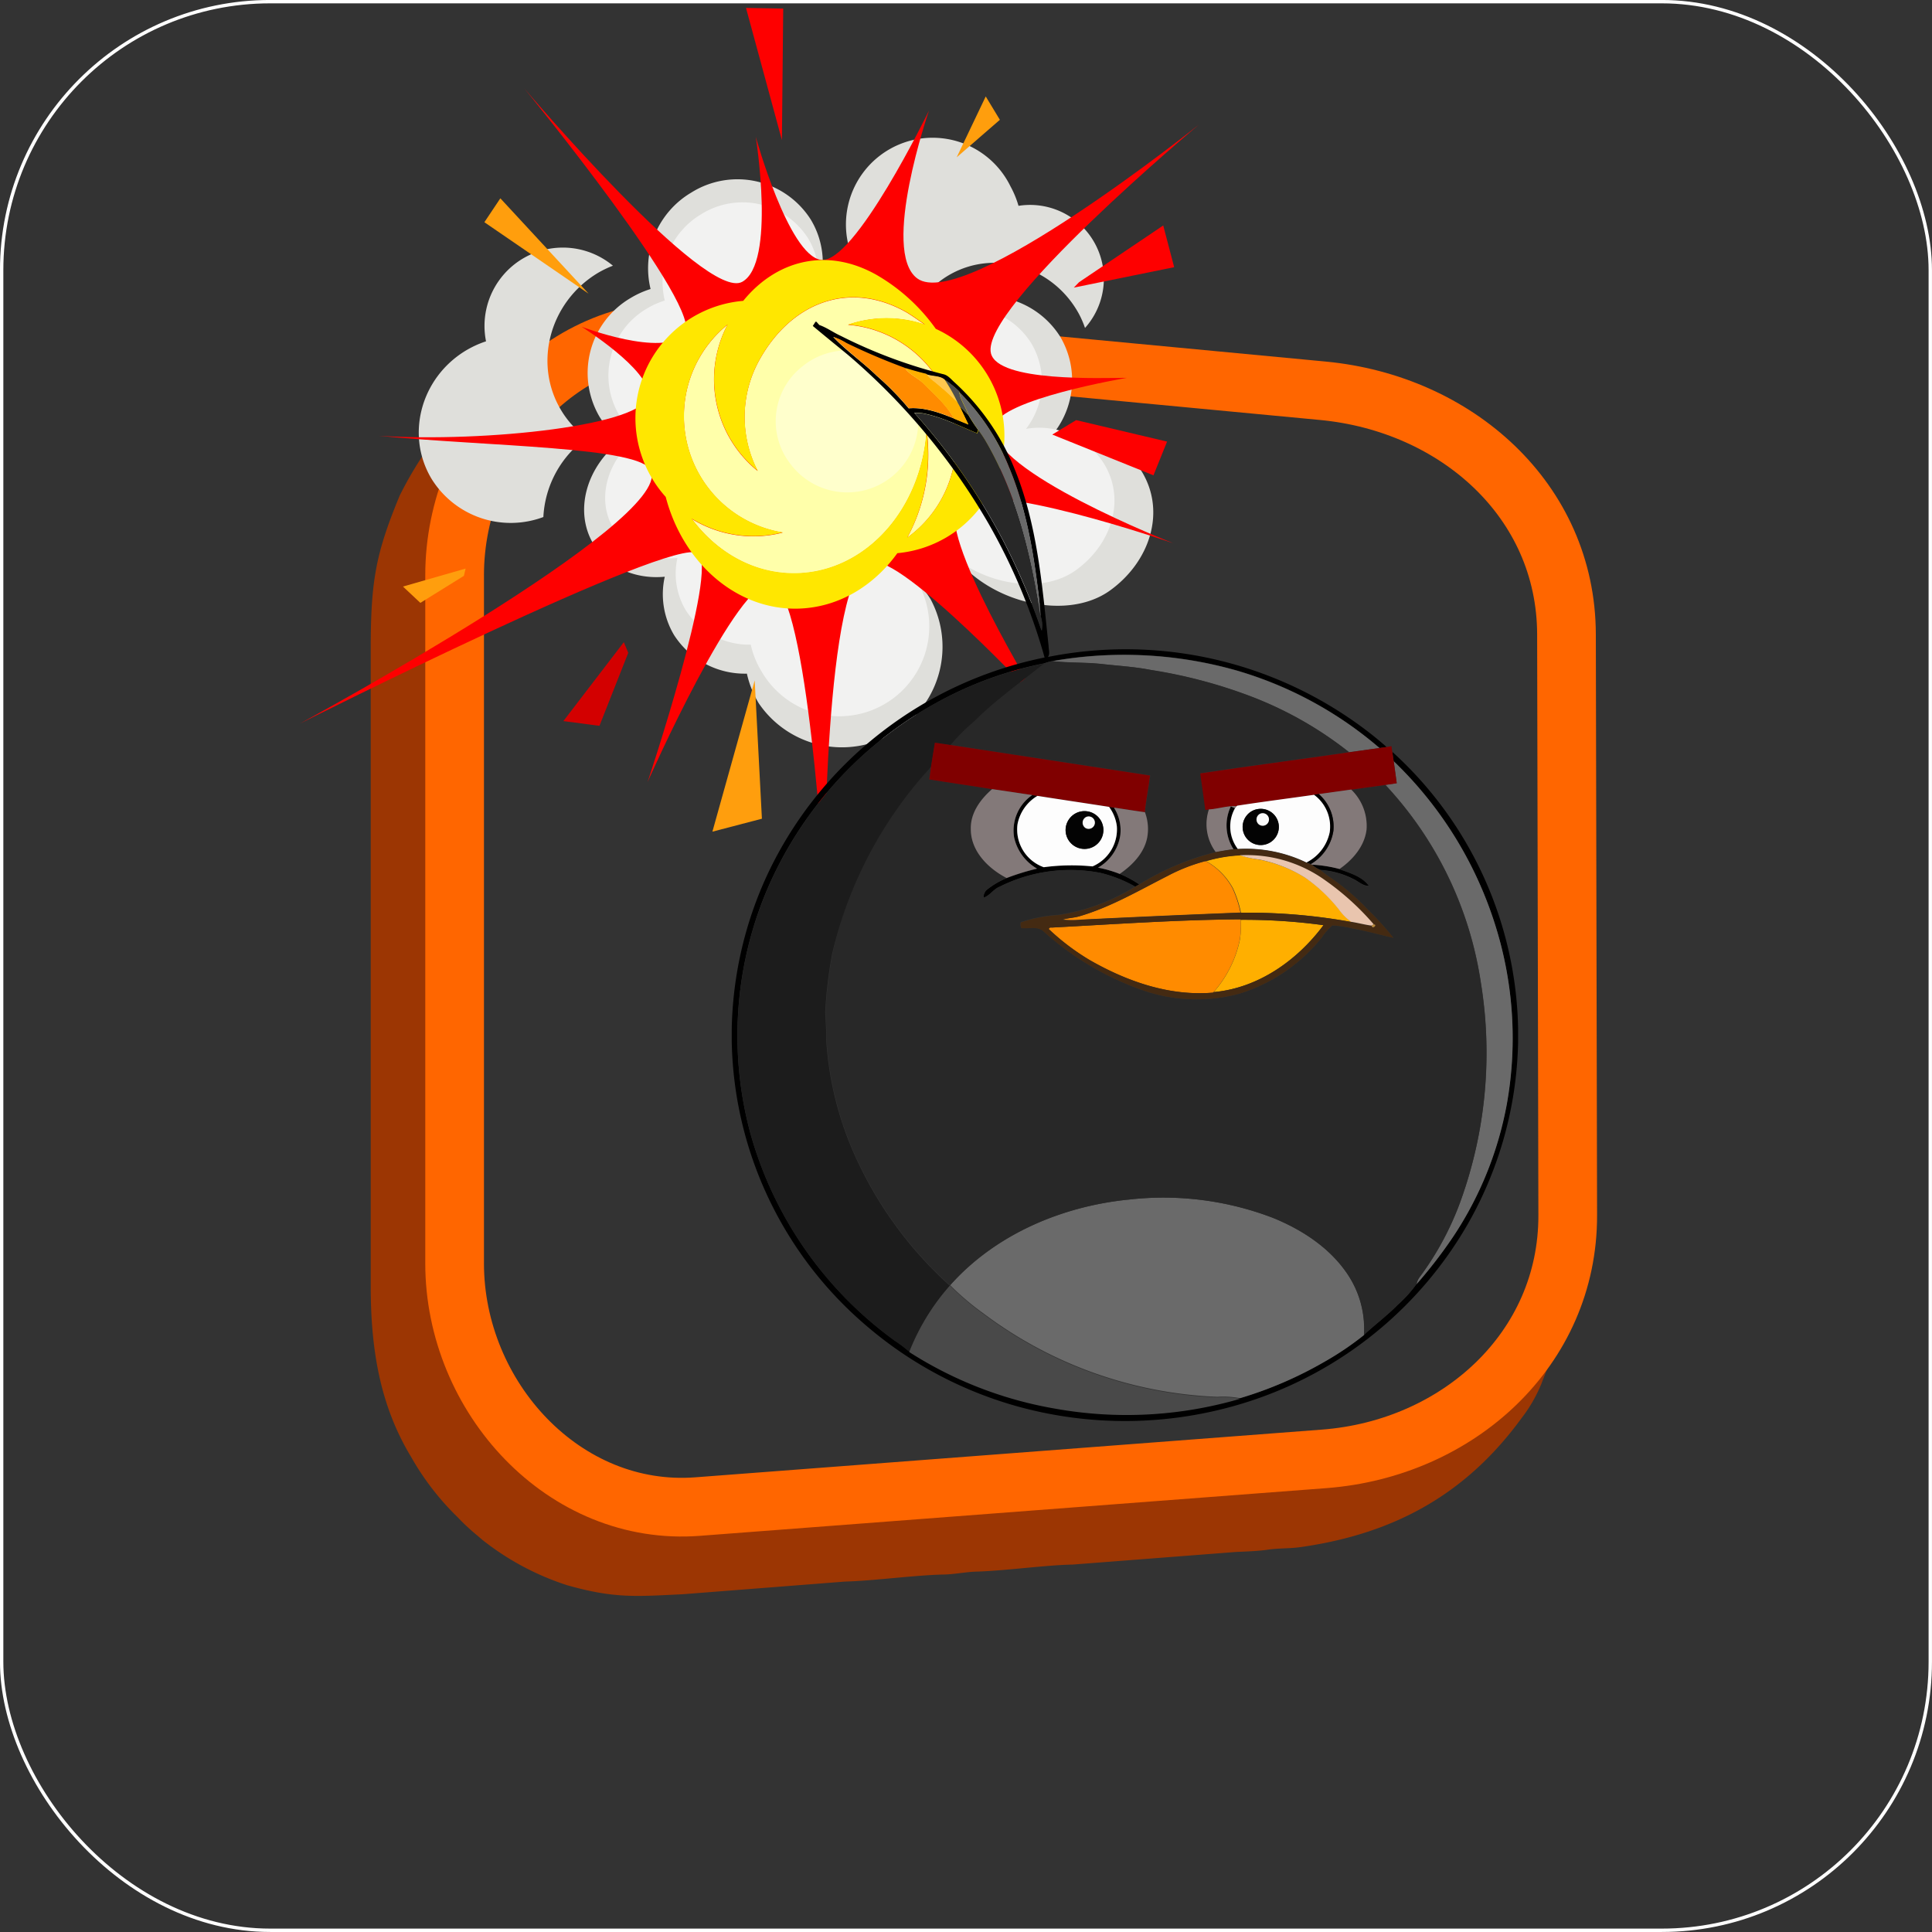 <svg id="Warstwa_1" data-name="Warstwa 1" xmlns="http://www.w3.org/2000/svg" viewBox="0 0 326.55 326.55"><rect x="0" y="0" width="326.55" height="326.55" fill="#333333" stroke="none"/><defs><style>.cls-1,.cls-3{fill:none;stroke-miterlimit:22.93;}.cls-1{stroke:#fff;stroke-width:0.57px;}.cls-2{fill:#9c3603;}.cls-10,.cls-11,.cls-12,.cls-13,.cls-14,.cls-15,.cls-16,.cls-17,.cls-18,.cls-19,.cls-2,.cls-20,.cls-21,.cls-22,.cls-23,.cls-24,.cls-25,.cls-26,.cls-27,.cls-28,.cls-29,.cls-3,.cls-4,.cls-5,.cls-6,.cls-7,.cls-8,.cls-9{fill-rule:evenodd;}.cls-3{stroke:#f60;stroke-width:9.92px;}.cls-4{fill:#dfdfdb;}.cls-5{fill:#f2f2f1;}.cls-6{fill:#fe0000;}.cls-7{fill:#ffa;}.cls-8{fill:#ffe700;}.cls-9{fill:#ffc;}.cls-10{fill:#ff9e0d;}.cls-11{fill:#d30000;}.cls-13{fill:#ff8b00;}.cls-14{fill:#ffaf00;}.cls-15{fill:#ffc74e;}.cls-16{fill:#4e4e4e;}.cls-17{fill:#6a6a6a;}.cls-18{fill:#282828;}.cls-19{fill:#1c1c1c;}.cls-20{fill:maroon;}.cls-21{fill:#837979;}.cls-22{fill:#010101;}.cls-23{fill:#fdfdfd;}.cls-24{fill:#030303;}.cls-25{fill:#fbfbfb;}.cls-26{fill:#442a12;}.cls-27{fill:#e9c5ae;}.cls-28{fill:#b78639;}.cls-29{fill:#494949;}</style></defs><rect class="cls-1" x="0.28" y="0.28" width="325.98" height="325.98" rx="45.38"/><path class="cls-2" d="M196.82,367.31V475.07c0,11,1.68,20.38,6.85,28.9a45.2,45.2,0,0,0,7.85,10.16,35.32,35.32,0,0,0,3.09,2.9c.61.49.88.79,1.58,1.31A45.58,45.58,0,0,0,230,525.61c8,2.27,11.63,1.91,19.57,1.53L277,525c4.73-.12,11.62-1.07,16.57-1.19,1.64,0,3.87-.44,5.51-.49,4.59-.11,12.08-1.13,16.33-1.19L343,520c1.74-.09,3.68-.13,5.38-.38,1.86-.28,3.68-.18,5.56-.44,16.18-2.28,28.19-9.16,37.43-21.85a24.6,24.6,0,0,0,3.34-5.82c.51-1.4,1.92-4.52,1.72-5.9s-2-1-3.21-2.16a7.2,7.2,0,0,0-3.34-1.88c-3,6.19-9.17,11.58-15.14,13.39a40.82,40.82,0,0,1-18.64,9.34c-5.73,1.14-19.23,1.78-25.57,2.27-1.51.12-3.7.45-5.29.47s-3.84.24-5.11.41c-3.13.42-12.35.68-15.64,1.16l-62.29,4.67c-10.49,0-19.92-6.65-25.4-15.17a36.69,36.69,0,0,1-5.56-18.91V363a36.68,36.68,0,0,1,5.71-19.49c.42-.68.86-1.32,1.32-1.95.83-6.25,2.57-10.21,9.24-15.82a7.64,7.64,0,0,0-3.71-3.63c-2.21-.94-1.3-2.31-3-1.51a52.33,52.33,0,0,0-5.68,3.59,48.78,48.78,0,0,0-8.48,9,63.13,63.13,0,0,0-4.93,8.27C197.74,351.09,196.82,355.68,196.82,367.31Z" transform="translate(-134.16 -257.68)"/><path class="cls-3" d="M252.11,313.73l105.66,10c22.53,2.14,41.11,18.52,41.16,41.16l.21,98.21c.05,22.64-18.58,39.44-41.16,41.16l-105.87,8.06C229.53,514.08,211,493.84,211,471.21V354.89C211,332.25,229.57,311.58,252.11,313.73Z" transform="translate(-134.16 -257.68)"/><path class="cls-4" d="M286.17,330.69a13.46,13.46,0,0,0,1.28-1.34c.13.23.24.47.38.7a14.08,14.08,0,0,0,8.37,6.27,30.7,30.7,0,0,0-4.05,1.24,14.79,14.79,0,0,0-1-2,14,14,0,0,0-5-4.87Zm26.19.07a14.43,14.43,0,0,0,1-16.17,14.67,14.67,0,0,0-20.23-4.6,15.44,15.44,0,0,0-3.74,3.19c-.12-.23-.23-.47-.37-.69a14.49,14.49,0,0,0-16.42-6.24,14.1,14.1,0,0,0-1.39-11.44A14.68,14.68,0,0,0,251,290.23a14.86,14.86,0,0,0-6.88,16.3,15.29,15.29,0,0,0-3.34,1.5,14.67,14.67,0,0,0-5.31,20.05,13.89,13.89,0,0,0,3.68,4c-5.91,4.48-8,12-4.69,17.55,2.43,4,7.12,6,12.06,5.53a13.5,13.5,0,0,0,1.56,9.84,14.2,14.2,0,0,0,12.32,6.54,16.8,16.8,0,0,0,2,5A17,17,0,0,0,291.47,359a17.18,17.18,0,0,0-4-4.51,15,15,0,0,0,5.31-8.34c3,11.75,20.23,17.72,29.06,11.29,6.67-4.85,9.43-13.24,5.31-20.05A14.45,14.45,0,0,0,312.36,330.76Z" transform="translate(-134.16 -257.68)"/><path class="cls-4" d="M233.29,331.71a16,16,0,0,1-4.26-4.65c-4.77-7.88-2-18.28,6.14-23.22a17.1,17.1,0,0,1,2.59-1.25,13.24,13.24,0,0,0-21.45,12.78,17,17,0,0,0-3.43,1.57c-7.64,4.63-10.21,14.35-5.75,21.72A15.75,15.75,0,0,0,226,345.07,17.54,17.54,0,0,1,233.29,331.71Z" transform="translate(-134.16 -257.68)"/><path class="cls-4" d="M290.32,307.85a15.25,15.25,0,0,1,4.53-3.84c7.58-4.2,17.27-1.24,21.62,6.63a15.81,15.81,0,0,1,1.08,2.47,12.47,12.47,0,0,0-11.24-20.64,16,16,0,0,0-1.35-3.28A14.65,14.65,0,0,0,278,300.55,16.48,16.48,0,0,1,290.32,307.85Z" transform="translate(-134.16 -257.68)"/><path class="cls-5" d="M284.16,330.1a14.33,14.33,0,0,0,1.14-1.2c.11.21.21.42.33.63a12.63,12.63,0,0,0,7.49,5.61,28.7,28.7,0,0,0-3.62,1.1,13.36,13.36,0,0,0-.88-1.78,12.49,12.49,0,0,0-4.46-4.36Zm23.42.07a12.9,12.9,0,0,0,.89-14.47,13.11,13.11,0,0,0-18.09-4.11,14,14,0,0,0-3.35,2.85c-.11-.21-.21-.42-.33-.62A13,13,0,0,0,272,308.24,12.67,12.67,0,0,0,270.77,298a13.14,13.14,0,0,0-18.09-4.11,13.32,13.32,0,0,0-6.16,14.59,13.72,13.72,0,0,0-3,1.34,13.13,13.13,0,0,0-4.75,17.94,12.46,12.46,0,0,0,3.29,3.59c-5.29,4-7.19,10.73-4.19,15.69,2.18,3.59,6.37,5.33,10.79,4.95a12.09,12.09,0,0,0,1.39,8.8,12.71,12.71,0,0,0,11,5.85,15,15,0,0,0,1.81,4.5,15.2,15.2,0,1,0,26-15.74,14.93,14.93,0,0,0-3.57-4,13.42,13.42,0,0,0,4.75-7.47c2.72,10.52,18.1,15.85,26,10.1,6-4.34,8.43-11.85,4.75-17.93A12.9,12.9,0,0,0,307.58,330.17Z" transform="translate(-134.16 -257.68)"/><path class="cls-6" d="M324.65,321.54c-4.3,0-21.79.75-23-4.14-1.88-7.71,35.17-38.67,35.17-38.67s-39.77,31.85-47.64,26c-6.2-4.64,2-28.36,2-28.36s-12.63,26.08-18.28,25.23c-5.48-.82-11-20.79-11-20.79s3.43,21.38-2.3,24.51c-6.24,3.41-36.82-32.7-36.82-32.7s30.75,37.57,27.07,41.54-17.39-1.26-17.39-1.26,11.63,7.3,11.26,11.59c-.43,5.06-27.39,8-45.56,6.85,18.63,1.83,44.39,1.82,46.05,5.9,3.52,8.7-59.33,42.73-59.33,42.73s63.14-31.76,67.25-28.77c3.56,2.58-8.51,38.65-8.51,38.65s15.4-34.85,21-33.51c6.05,1.46,8.89,51.19,8.89,51.19s-.09-53.27,7.83-54.91c5.47-1.14,28.54,23.74,28.54,23.74s-17.84-29-13.77-33.37c4.31-4.62,36.41,6.53,36.41,6.53S301,337.2,302.21,329.73C303,325.19,324.65,321.54,324.65,321.54Z" transform="translate(-134.16 -257.68)"/><path class="cls-7" d="M290.8,330.51a26.43,26.43,0,0,1,.24,3,29.28,29.28,0,0,1-3.55,15.07,19.92,19.92,0,0,0-10-36,19.93,19.93,0,0,1,13,0c-1.3-.93-2.72-1.89-3.29-2.2-9.62-5.35-19.33-1.5-24.68,8.13a19.89,19.89,0,0,0-.3,18.78,19.92,19.92,0,0,1-5.1-24.72,19.92,19.92,0,0,0,9.34,35.13,19.91,19.91,0,0,1-15.38-2.31c4.32,5.82,10.76,9.44,17.86,9.24C280.62,354.25,289.91,343.73,290.8,330.51Z" transform="translate(-134.16 -257.68)"/><path class="cls-8" d="M251.1,345.35a19.91,19.91,0,0,0,15.38,2.31,19.92,19.92,0,0,1-9.34-35.13,19.92,19.92,0,0,0,5.1,24.72,19.89,19.89,0,0,1,.3-18.78c5.35-9.63,15.06-13.48,24.68-8.13.57.31,2,1.27,3.29,2.2a19.93,19.93,0,0,0-13,0,19.92,19.92,0,0,1,10,36A29.28,29.28,0,0,0,291,333.48a26.43,26.43,0,0,0-.24-3c-.89,13.22-10.18,23.74-21.84,24.08-7.1.2-13.54-3.42-17.86-9.24Zm34.73,5.83a19.91,19.91,0,0,0,6.5-37.92,31.76,31.76,0,0,0-10.14-9.19c-8.32-4.62-16.81-2.42-22.41,4.46a19.89,19.89,0,0,0-13.1,33.14c2.92,11.17,12,19.18,22.45,18.88C275.88,360.35,281.83,356.74,285.83,351.18Z" transform="translate(-134.16 -257.68)"/><path class="cls-9" d="M269.78,319.61a12,12,0,1,1-2,16.51A11.76,11.76,0,0,1,269.78,319.61Z" transform="translate(-134.16 -257.68)"/><polygon class="cls-10" points="99.49 49.64 81.87 37.56 84.57 33.52 99.49 49.64"/><polygon class="cls-6" points="132.16 23.68 126.09 1.34 132.38 1.45 132.16 23.68"/><polygon class="cls-10" points="127.56 115 120.41 140.57 128.78 138.38 127.56 115"/><polygon class="cls-6" points="181.5 48.61 182.38 47.7 196.61 38.11 198.46 45.16 181.5 48.61"/><polygon class="cls-6" points="177.86 73.45 194.96 80.34 197.26 74.64 181.89 71.01 177.86 73.45"/><polygon class="cls-10" points="161.7 26.59 166.61 16.3 169 20.25 161.7 26.59"/><polygon class="cls-11" points="106.19 110.34 101.32 122.68 95.22 121.88 105.44 108.54 106.19 110.34"/><polygon class="cls-10" points="78.41 97.33 71.05 101.9 68.11 99.14 78.7 96.1 78.41 97.33"/><path class="cls-12" d="M272,312.06h.15l.49.55c1.29.45,2.4,1.29,3.65,1.85a83.94,83.94,0,0,0,17.27,6.46c.83.16,1.35.87,1.95,1.4a39.94,39.94,0,0,1,10,14.28c4,9.59,4.81,20.09,5.89,30.32,0,.6.27,1.27-.11,1.8a67.14,67.14,0,0,1,51.38,10.65,61.78,61.78,0,0,1,5.86,4.57l-1.19.17A64.86,64.86,0,0,0,343.21,371a69.63,69.63,0,0,0-31.15-1.6,9.12,9.12,0,0,0-1.42.4A62.26,62.26,0,0,0,293.29,376a65.46,65.46,0,0,0-29.79,32.8A63.26,63.26,0,0,0,261,449.26a64.77,64.77,0,0,0,24.4,35,25.31,25.31,0,0,1,2.43,1.83,66.55,66.55,0,0,0,24.64,9.56A68.47,68.47,0,0,0,343.76,494,66.09,66.09,0,0,0,358,487.84a51,51,0,0,0,6.67-4.51c1.87-1.76,3.95-3.3,5.76-5.14a21.58,21.58,0,0,0,3.14-3.48,80.59,80.59,0,0,0,6.17-8,60,60,0,0,0,9.11-22.55,63.45,63.45,0,0,0-2.2-30.85,65.63,65.63,0,0,0-16.94-27c-.07-.52-.15-1-.23-1.56a64.7,64.7,0,0,1,21.27,46.66V434A64.54,64.54,0,0,1,382,465a66.19,66.19,0,0,1-39.16,30.29,68,68,0,0,1-37.07,0,66.71,66.71,0,0,1-25.72-14,64.63,64.63,0,0,1-22.21-47.56v-2.22a64.79,64.79,0,0,1,5.7-25.3,65.68,65.68,0,0,1,19.66-24.81,66.66,66.66,0,0,1,27.52-12.59,100.41,100.41,0,0,0-9.47-22.62,109.66,109.66,0,0,0-23.71-28.48c-2-1.65-4-3.26-6-4.94l.45-.69Zm3,2.59h0c2.26,2.38,5,4.26,7.33,6.53a48.63,48.63,0,0,1,5.41,5.52c2.66-.22,5.22.74,7.65,1.71l2.44,1c-.48-1-1-2.06-1.48-3.1.48.5,1,1,1.45,1.46a27.23,27.23,0,0,0,1.69,2.58c-.05.13-.15.41-.21.54-3-1.24-6-2.78-9.21-3.37a9.1,9.1,0,0,0-1.38-.05,106,106,0,0,1,14.79,21.16,111.28,111.28,0,0,1,6.72,15.64,4.74,4.74,0,0,0-.18-2.48c-.09-1.33-.2-2.66-.38-4-.89-7.24-2.16-14.52-5-21.27A37.77,37.77,0,0,0,296.31,324v-.11a15.92,15.92,0,0,0-2.48-2c-.82-.69-2.1-.52-3.08-.9l0,0c-1.21-.33-2.42-.68-3.62-1l0,0a105.28,105.28,0,0,1-9.84-4.19A9.25,9.25,0,0,0,275.05,314.65Z" transform="translate(-134.16 -257.68)"/><path class="cls-12" d="M308.63,392.07l.88.13a7.12,7.12,0,0,0-3.37,4.8,6.77,6.77,0,0,0,4.44,7.26,35.49,35.49,0,0,1,8.24-.14,6.81,6.81,0,0,0,4.11-6.82,7,7,0,0,0-1.31-3.24l.82.13a7.09,7.09,0,0,1,1.07,4.68,7.6,7.6,0,0,1-3.76,5.46,20.41,20.41,0,0,1,3.66,1.06,19,19,0,0,1,3.29,1.77l-.69.38a22.44,22.44,0,0,0-5.84-2.31,26.72,26.72,0,0,0-17.09,2.35c-1,.41-1.62,1.5-2.68,1.84a1.72,1.72,0,0,1,.52-1.31,13.47,13.47,0,0,1,3.38-2,40.18,40.18,0,0,1,5.14-1.59,8.09,8.09,0,0,1-3.88-5.32A7.27,7.27,0,0,1,308.63,392.07Z" transform="translate(-134.16 -257.68)"/><path class="cls-12" d="M342.2,394l.68.31a6.29,6.29,0,0,0,.47,6.89c-.24,0-.47,0-.71,0A7.49,7.49,0,0,1,342.2,394Z" transform="translate(-134.16 -257.68)"/><path class="cls-12" d="M355.94,403.83a22.58,22.58,0,0,1,4.62.73c1.77.66,3.83,1.24,5,2.84-1,.05-1.78-.75-2.65-1.16a14.33,14.33,0,0,0-5.55-1.53A4.87,4.87,0,0,1,355.94,403.83Z" transform="translate(-134.16 -257.68)"/><path class="cls-13" d="M275.05,314.65a9.25,9.25,0,0,1,2.18,1,105.28,105.28,0,0,0,9.84,4.19l0,0c.84,1.22,2.33,1.73,3.34,2.8,1.8,1.79,3.77,3.5,5,5.76-2.43-1-5-1.93-7.65-1.71a48.63,48.63,0,0,0-5.41-5.52C280,318.91,277.31,317,275.05,314.65Z" transform="translate(-134.16 -257.68)"/><path class="cls-13" d="M331.54,405.72a29.8,29.8,0,0,1,6.41-2.5,11.68,11.68,0,0,1,4.52,4.57,19.2,19.2,0,0,1,1.35,4.13q-13.43.52-26.84,1.19a15.35,15.35,0,0,1-3.25,0c1-.3,2-.3,3-.61C321.93,411,326.69,408.18,331.54,405.72Z" transform="translate(-134.16 -257.68)"/><path class="cls-13" d="M311.91,414.46c10.64-.57,21.28-1.32,31.94-1.39v.08a14.45,14.45,0,0,1-.14,3.35,19.23,19.23,0,0,1-4.44,8.87l-.07.09c-7.35.64-14.56-1.88-20.86-5.49a39.31,39.31,0,0,1-6.93-5.24C311.46,414.5,311.63,414.41,311.91,414.46Z" transform="translate(-134.16 -257.68)"/><path class="cls-14" d="M287.09,319.85c1.2.37,2.41.72,3.62,1l0,0a7.67,7.67,0,0,0,1.42,1.31A51,51,0,0,1,296,325.7l.36.65c.48,1,1,2.06,1.48,3.1l-2.44-1c-1.24-2.26-3.21-4-5-5.76C289.42,321.58,287.93,321.07,287.09,319.85Z" transform="translate(-134.16 -257.68)"/><path class="cls-14" d="M338,403.22a24.46,24.46,0,0,1,5.76-1,16.47,16.47,0,0,0,3.35.77,23,23,0,0,1,7.77,3.1,27,27,0,0,1,5.72,5.42,8.63,8.63,0,0,0,2,2,97.53,97.53,0,0,0-18.69-1.56,19.2,19.2,0,0,0-1.35-4.13A11.68,11.68,0,0,0,338,403.22Z" transform="translate(-134.16 -257.68)"/><path class="cls-14" d="M343.85,413.15a99,99,0,0,1,14,.91c-4.42,5.94-11,10.63-18.56,11.31a19.23,19.23,0,0,0,4.44-8.87A14.45,14.45,0,0,0,343.85,413.15Z" transform="translate(-134.16 -257.68)"/><path class="cls-15" d="M290.74,320.93c1,.38,2.26.21,3.08.9A30.26,30.26,0,0,1,296,325.7a51,51,0,0,0-3.88-3.46A7.67,7.67,0,0,1,290.74,320.93Z" transform="translate(-134.16 -257.68)"/><path class="cls-16" d="M293.82,321.83a15.92,15.92,0,0,1,2.48,2V324c.22,1.39,1.11,2.54,1.54,3.86-.47-.5-1-1-1.45-1.46l-.36-.65A30.26,30.26,0,0,0,293.82,321.83Z" transform="translate(-134.16 -257.68)"/><path class="cls-17" d="M297.85,327.81c-.43-1.32-1.32-2.47-1.54-3.86a37.77,37.77,0,0,1,8.37,12.63c2.85,6.75,4.12,14,5,21.27.18,1.32.29,2.65.38,4-.33-1-.3-2.12-.53-3.16-1.54-9-3.92-17.95-8.47-25.91a21.25,21.25,0,0,0-1.53-2.37A27.23,27.23,0,0,1,297.85,327.81Z" transform="translate(-134.16 -257.68)"/><path class="cls-17" d="M312.06,369.43a69.63,69.63,0,0,1,31.15,1.6,64.86,64.86,0,0,1,24.11,13.08c-1.72.24-3.45.49-5.18.71a62.71,62.71,0,0,0-17-9.58,83.82,83.82,0,0,0-16.48-4.31c-2.72-.55-5.49-.71-8.24-1S314.85,369.74,312.06,369.43Z" transform="translate(-134.16 -257.68)"/><path class="cls-17" d="M369.73,386.35a65.63,65.63,0,0,1,16.94,27,63.45,63.45,0,0,1,2.2,30.85,60,60,0,0,1-9.11,22.55,80.59,80.59,0,0,1-6.17,8,2.93,2.93,0,0,1,.62-1.32A50.24,50.24,0,0,0,381,460.77a73.83,73.83,0,0,0,3.46-37.06,62.46,62.46,0,0,0-16.13-33.38l1.91-.28C370.08,388.82,369.9,387.58,369.73,386.35Z" transform="translate(-134.16 -257.68)"/><path class="cls-17" d="M325,460.43a51.72,51.72,0,0,1,24.33,3.1c4.95,2,9.7,5.1,12.68,9.64a16.54,16.54,0,0,1,2.71,10.16,51,51,0,0,1-6.67,4.51A66.09,66.09,0,0,1,343.76,494a15.06,15.06,0,0,0-3.85-.23,70.48,70.48,0,0,1-39.53-14.1,44.43,44.43,0,0,1-5.63-4.78C302.4,466.31,313.65,461.55,325,460.43Z" transform="translate(-134.16 -257.68)"/><path class="cls-18" d="M288.74,327.51a9.1,9.1,0,0,1,1.38.05c3.25.59,6.19,2.13,9.21,3.37.06-.13.16-.41.21-.54a21.25,21.25,0,0,1,1.53,2.37c4.55,8,6.93,16.94,8.47,25.91.23,1,.2,2.13.53,3.16a4.74,4.74,0,0,1,.18,2.48,111.28,111.28,0,0,0-6.72-15.64A106,106,0,0,0,288.74,327.51Z" transform="translate(-134.16 -257.68)"/><path class="cls-18" d="M310.64,369.83a9.12,9.12,0,0,1,1.42-.4c2.79.31,5.61.16,8.4.48s5.52.47,8.24,1a83.82,83.82,0,0,1,16.48,4.31,62.71,62.71,0,0,1,17,9.58c-8.36,1.22-16.74,2.3-25.09,3.56.29,2.06.59,4.11.86,6.18l.58-.07a7.9,7.9,0,0,0,1.14,7.2,45.35,45.35,0,0,0-12.93,5.47,19,19,0,0,0-3.29-1.77c2.16-1.48,4.17-3.55,4.66-6.21a8,8,0,0,0-.4-4.22c.17-2.08.64-4.13.87-6.2-11.26-1.75-22.53-3.43-33.78-5.17a32.24,32.24,0,0,1,4-4C302.43,376,306.67,373.06,310.64,369.83Z" transform="translate(-134.16 -257.68)"/><path class="cls-18" d="M284.07,396.86a63.72,63.72,0,0,1,7.46-9.69c-.11.75-.2,1.49-.3,2.24,3.53.58,7.08,1.07,10.62,1.65-2,1.71-3.69,4.05-3.6,6.78,0,3.72,2.95,6.65,6.05,8.25a13.47,13.47,0,0,0-3.38,2,1.72,1.72,0,0,0-.52,1.31c1.06-.34,1.64-1.43,2.68-1.84a26.72,26.72,0,0,1,17.09-2.35,22.44,22.44,0,0,1,5.84,2.31,34.13,34.13,0,0,1-13,4.78,24,24,0,0,0-6.35,1.25,2.19,2.19,0,0,0,.08.95c1.28.17,2.81-.38,3.84.62A49.33,49.33,0,0,0,327.15,425a27.7,27.7,0,0,0,16.51.63,28.75,28.75,0,0,0,13.94-9.53,9.66,9.66,0,0,1,1.76-2,17.65,17.65,0,0,1,3.45.52c2.32.41,4.58,1.07,6.88,1.58a49.13,49.13,0,0,0-4.4-4.84,37.7,37.7,0,0,0-6.35-5.41c-.56-.37-1.06-.8-1.6-1.2a14.33,14.33,0,0,1,5.55,1.53c.87.41,1.62,1.21,2.65,1.16-1.15-1.6-3.21-2.18-5-2.84,2.26-1.57,4.25-3.86,4.58-6.7a8.53,8.53,0,0,0-2.6-6.73l5.79-.8a62.46,62.46,0,0,1,16.13,33.38A73.83,73.83,0,0,1,381,460.77a50.24,50.24,0,0,1-6.79,12.62,2.93,2.93,0,0,0-.62,1.32,21.58,21.58,0,0,1-3.14,3.48c-1.81,1.84-3.89,3.38-5.76,5.14A16.54,16.54,0,0,0,362,473.17c-3-4.54-7.73-7.62-12.68-9.64a51.72,51.72,0,0,0-24.33-3.1c-11.32,1.12-22.57,5.88-30.22,14.48l-.05,0a65.89,65.89,0,0,1-16.85-23.89,56.23,56.23,0,0,1-4-17.53c0-1.61-.1-3.21-.17-4.81a75.12,75.12,0,0,1,1.15-9.69A63.88,63.88,0,0,1,284.07,396.86Z" transform="translate(-134.16 -257.68)"/><path class="cls-19" d="M293.29,376a62.26,62.26,0,0,1,17.35-6.16c-4,3.23-8.21,6.16-11.84,9.79a32.24,32.24,0,0,0-4,4c-.86-.14-1.72-.25-2.59-.38-.23,1.32-.42,2.64-.64,4A70.06,70.06,0,0,0,274.79,419a75.12,75.12,0,0,0-1.15,9.69c.07,1.6.2,3.2.17,4.81a56.23,56.23,0,0,0,4,17.53A65.89,65.89,0,0,0,294.7,475a37.73,37.73,0,0,0-6.85,11.16,25.31,25.31,0,0,0-2.43-1.83,64.77,64.77,0,0,1-24.4-35,63.26,63.26,0,0,1,2.48-40.47A65.46,65.46,0,0,1,293.29,376Z" transform="translate(-134.16 -257.68)"/><path class="cls-20" d="M292.17,383.21c.87.13,1.73.24,2.59.38,11.25,1.74,22.52,3.42,33.78,5.17-.23,2.07-.7,4.12-.87,6.2-1.74-.23-3.48-.53-5.23-.77l-.82-.13c-4-.63-8.08-1.23-12.11-1.86l-.88-.13c-2.26-.33-4.52-.7-6.78-1-3.54-.58-7.09-1.07-10.62-1.65.1-.75.19-1.49.3-2.24C291.75,385.85,291.94,384.53,292.17,383.21Z" transform="translate(-134.16 -257.68)"/><path class="cls-20" d="M367.32,384.11l1.19-.17.85-.13c0,.33.09.66.14,1,.08.52.16,1,.23,1.56.17,1.23.35,2.47.51,3.7l-1.91.28-5.79.8-5.49.77-.82.12c-4.32.62-8.66,1.17-13,1.84l-.12.08c-1.57-.09-3.09.46-4.65.55l-.58.07c-.27-2.07-.57-4.12-.86-6.18,8.35-1.26,16.73-2.34,25.09-3.56C363.87,384.6,365.6,384.35,367.32,384.11Z" transform="translate(-134.16 -257.68)"/><path class="cls-21" d="M301.85,391.06c2.26.31,4.52.68,6.78,1a7.27,7.27,0,0,0-3.07,7.11,8.09,8.09,0,0,0,3.88,5.32,40.18,40.18,0,0,0-5.14,1.59c-3.1-1.6-6.06-4.53-6.05-8.25C298.16,395.11,299.88,392.77,301.85,391.06Z" transform="translate(-134.16 -257.68)"/><path class="cls-21" d="M357.05,391.9l5.49-.77a8.53,8.53,0,0,1,2.6,6.73c-.33,2.84-2.32,5.13-4.58,6.7a22.58,22.58,0,0,0-4.62-.73l-.23-.09a7.91,7.91,0,0,0,3.82-5.6A7.28,7.28,0,0,0,357.05,391.9Z" transform="translate(-134.16 -257.68)"/><path class="cls-21" d="M338.49,394.49c1.56-.09,3.08-.64,4.65-.55l-.26.34-.68-.31a7.49,7.49,0,0,0,.44,7.24c-1,.12-2,.3-3,.48A7.9,7.9,0,0,1,338.49,394.49Z" transform="translate(-134.16 -257.68)"/><path class="cls-21" d="M322.44,394.19c1.75.24,3.49.54,5.23.77a8,8,0,0,1,.4,4.22c-.49,2.66-2.5,4.73-4.66,6.21a20.41,20.41,0,0,0-3.66-1.06,7.6,7.6,0,0,0,3.76-5.46A7.09,7.09,0,0,0,322.44,394.19Z" transform="translate(-134.16 -257.68)"/><path class="cls-22" d="M356.23,392l.82-.12a7.28,7.28,0,0,1,2.48,6.24,7.91,7.91,0,0,1-3.82,5.6l-.76-.28a7.39,7.39,0,0,0,3.93-5.12A6.65,6.65,0,0,0,356.23,392Z" transform="translate(-134.16 -257.68)"/><path class="cls-23" d="M309.51,392.2c4,.63,8.08,1.23,12.11,1.86a7,7,0,0,1,1.31,3.24,6.81,6.81,0,0,1-4.11,6.82,35.49,35.49,0,0,0-8.24.14,6.77,6.77,0,0,1-4.44-7.26,7.12,7.12,0,0,1,3.37-4.8ZM316.3,395h0a3.23,3.23,0,0,0-2,2.54,3.18,3.18,0,1,0,2-2.54Z" transform="translate(-134.16 -257.68)"/><path class="cls-23" d="M343.26,393.86c4.31-.67,8.65-1.22,13-1.84a6.65,6.65,0,0,1,2.65,6.32,7.39,7.39,0,0,1-3.93,5.12,23.6,23.6,0,0,0-11.6-2.29,6.29,6.29,0,0,1-.47-6.89l.26-.34.12-.08Zm3.58.56h0a3,3,0,0,0-2,1.15,3.06,3.06,0,1,0,2-1.15Z" transform="translate(-134.16 -257.68)"/><path class="cls-24" d="M346.84,394.42a3.06,3.06,0,1,1-2,1.15,3,3,0,0,1,2-1.15Zm.29.81h0a1.06,1.06,0,1,0,1.47,1.28A1.07,1.07,0,0,0,347.13,395.23Z" transform="translate(-134.16 -257.68)"/><path class="cls-24" d="M316.3,395a3.2,3.2,0,1,1-2,2.54,3.21,3.21,0,0,1,2-2.54Zm1.51.72h0a1.08,1.08,0,0,0-.18,1.92,1.06,1.06,0,0,0,1.59-.89A1.05,1.05,0,0,0,317.81,395.74Z" transform="translate(-134.16 -257.68)"/><path class="cls-25" d="M347.13,395.23a1.06,1.06,0,1,1-.25,1.75A1.08,1.08,0,0,1,347.13,395.23Z" transform="translate(-134.16 -257.68)"/><path class="cls-25" d="M317.81,395.74a1.05,1.05,0,0,1,1.41,1,1.06,1.06,0,0,1-1.59.89A1.08,1.08,0,0,1,317.81,395.74Z" transform="translate(-134.16 -257.68)"/><path class="cls-26" d="M342.64,401.21c.24,0,.47,0,.71,0a23.6,23.6,0,0,1,11.6,2.29l.76.28.23.09a4.87,4.87,0,0,0,1.4.88c.54.4,1,.83,1.6,1.2a37.7,37.7,0,0,1,6.35,5.41,49.13,49.13,0,0,1,4.4,4.84c-2.3-.51-4.56-1.17-6.88-1.58a17.65,17.65,0,0,0-3.45-.52,9.66,9.66,0,0,0-1.76,2,28.75,28.75,0,0,1-13.94,9.53,27.7,27.7,0,0,1-16.51-.63,49.33,49.33,0,0,1-16.55-9.83c-1-1-2.56-.45-3.84-.62a2.19,2.19,0,0,1-.08-.95,24,24,0,0,1,6.35-1.25,34.13,34.13,0,0,0,13-4.78l.69-.38a45.35,45.35,0,0,1,12.93-5.47c1-.18,2-.36,3-.48Zm-4.69,2h0a29.8,29.8,0,0,0-6.41,2.5c-4.85,2.46-9.61,5.24-14.84,6.82-1,.31-2,.31-3,.61a15.35,15.35,0,0,0,3.25,0q13.42-.64,26.84-1.19a97.53,97.53,0,0,1,18.69,1.56c1.17.18,2.32.5,3.49.65.08.7,1.08-.14.35-.22a44.76,44.76,0,0,0-8.19-7.43,22.69,22.69,0,0,0-14.45-4.24,24.46,24.46,0,0,0-5.76,1Zm-26,11.24h0c-.28,0-.45,0-.5.27a39.31,39.31,0,0,0,6.93,5.24c6.3,3.61,13.51,6.13,20.86,5.49l.07-.09c7.53-.68,14.14-5.37,18.56-11.31a99,99,0,0,0-14-.91v-.08C333.19,413.14,322.55,413.89,311.91,414.46Z" transform="translate(-134.16 -257.68)"/><path class="cls-27" d="M343.71,402.24a22.69,22.69,0,0,1,14.45,4.24,44.76,44.76,0,0,1,8.19,7.43l-.35.22c-1.17-.15-2.32-.47-3.49-.65a8.63,8.63,0,0,1-2-2,27,27,0,0,0-5.72-5.42,23,23,0,0,0-7.77-3.1A16.47,16.47,0,0,1,343.71,402.24Z" transform="translate(-134.16 -257.68)"/><path class="cls-28" d="M366.35,413.91c.73.08-.27.92-.35.22Z" transform="translate(-134.16 -257.68)"/><path class="cls-29" d="M294.7,475l.05,0a44.43,44.43,0,0,0,5.63,4.78,70.48,70.48,0,0,0,39.53,14.1,15.06,15.06,0,0,1,3.85.23,68.47,68.47,0,0,1-31.27,1.66,66.55,66.55,0,0,1-24.64-9.56A37.73,37.73,0,0,1,294.7,475Z" transform="translate(-134.16 -257.68)"/></svg>